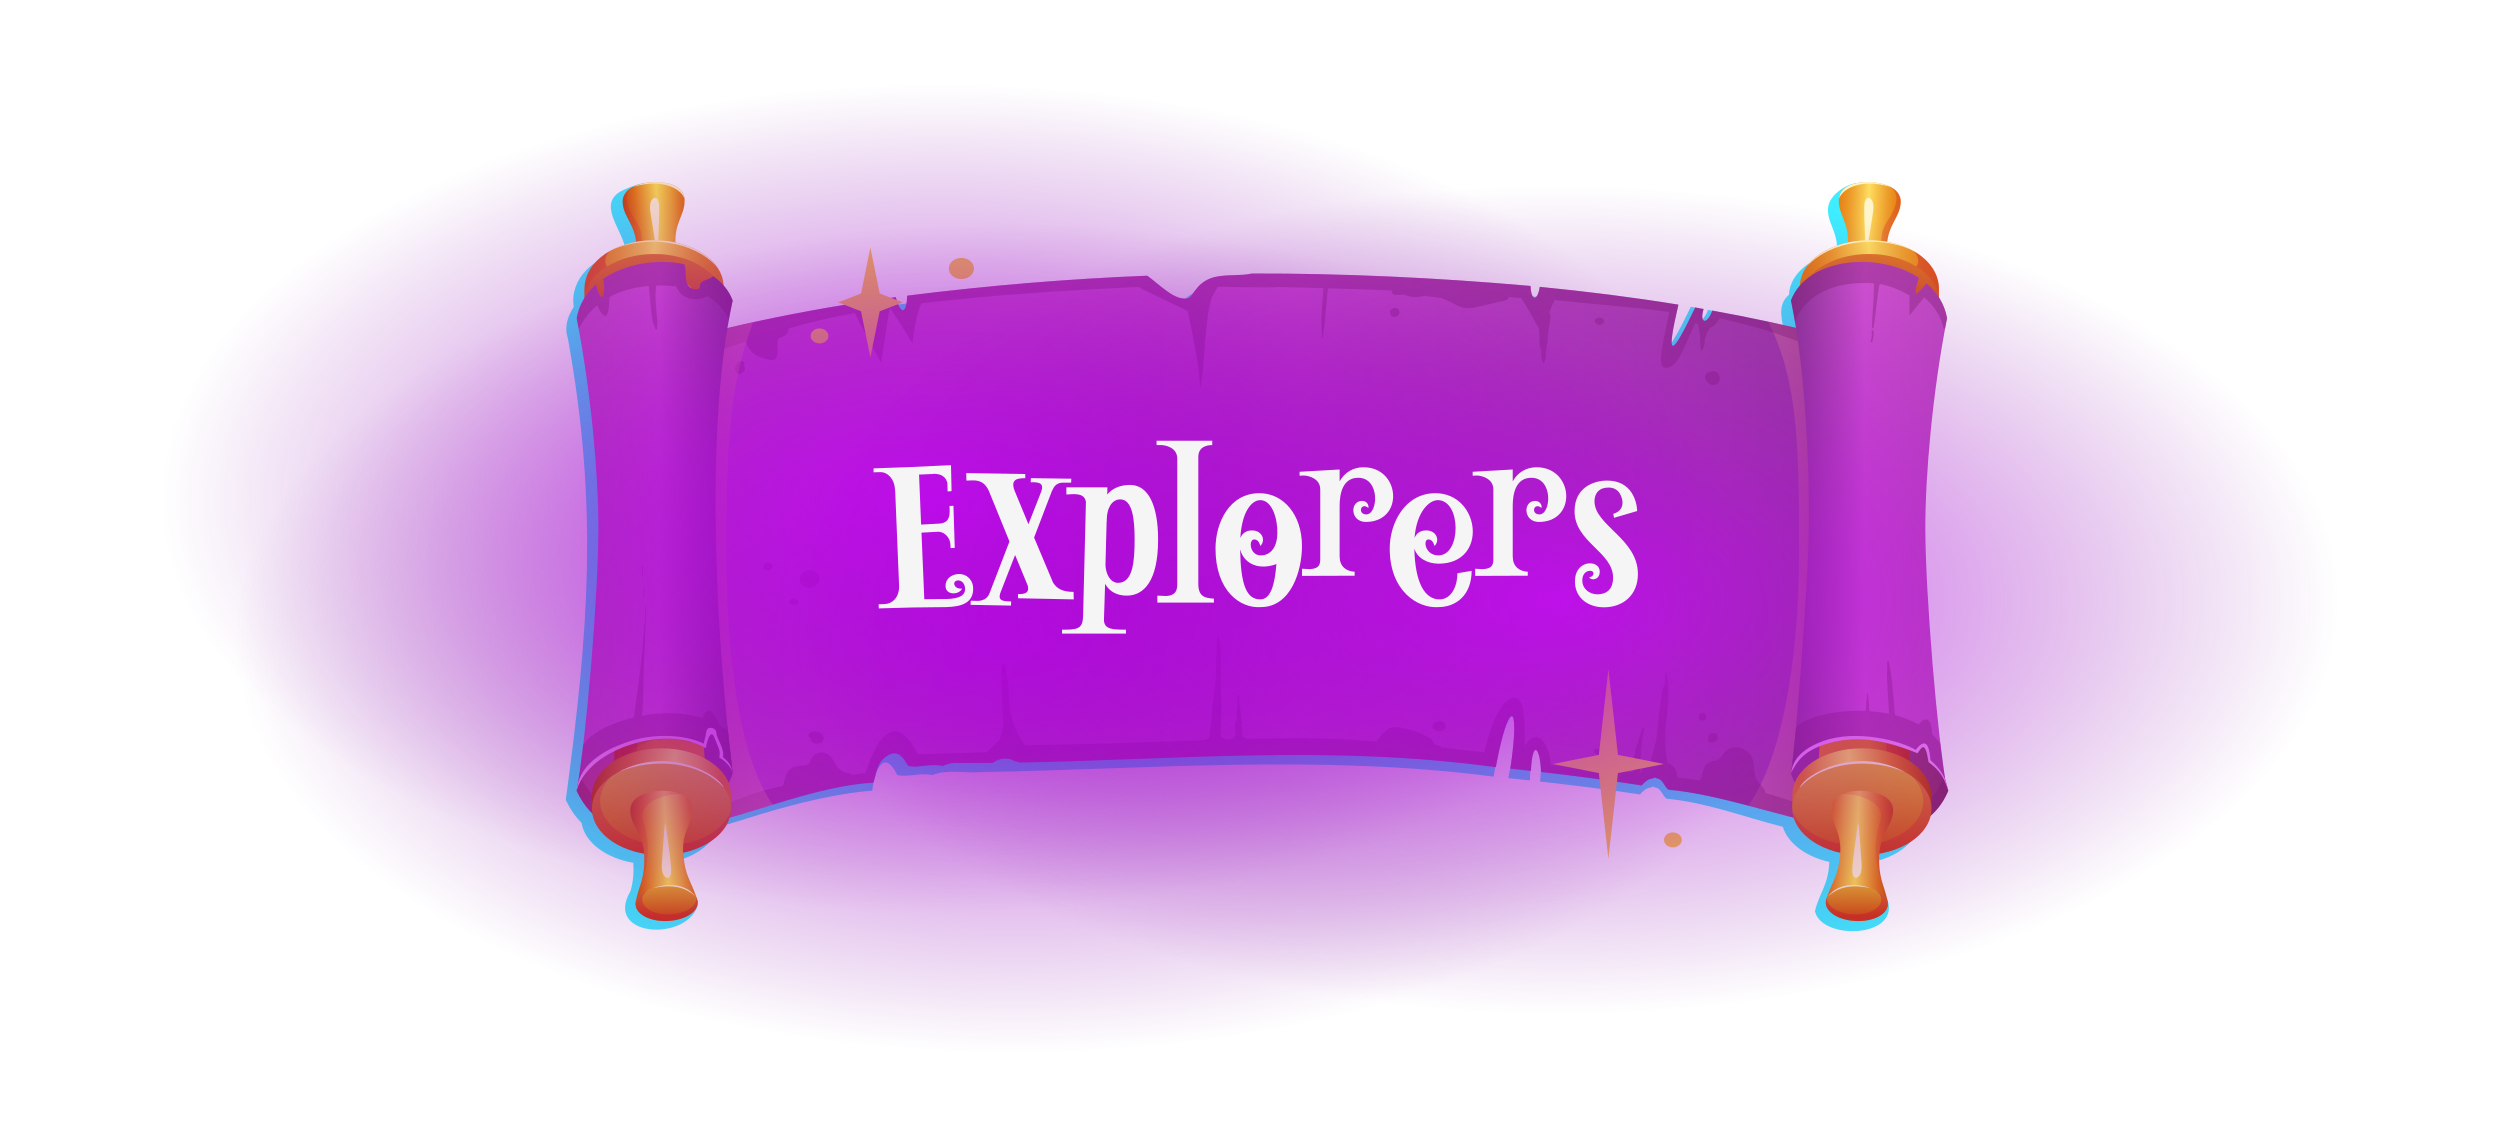 <svg width="532" height="242" viewBox="0 0 532 242" fill="none" xmlns="http://www.w3.org/2000/svg">
<path d="M409.539 174.579C414.188 170.517 410.6 165.212 410.612 160.275C407.047 127.042 405.49 105.323 411.627 71.711C412.4 69.476 411.511 67.095 410.277 65.219C410.762 61.235 408.777 57.348 404.682 55.249C403.125 54.394 401.187 53.753 399.284 53.413C399.388 49.419 405.501 44.308 399.595 41.519C398.419 41.013 397.381 39.041 396.054 38.914C393.228 38.769 389.248 41.402 389.018 44.201C388.741 47.475 391.105 49.069 390.932 53.549C385.834 54.579 380.828 58.106 380.701 62.703C377.852 65.113 379.455 68.747 379.87 71.721C373.976 70.341 369.488 67.037 363.456 65.939C362.36 68.961 360.641 68.844 361.587 65.599C360.999 65.492 360.41 65.385 359.81 65.278C354.77 75.85 352.036 78.746 354.85 66.774C345.172 65.2 335.275 63.956 325.343 62.984C324.789 66.308 323.497 65.89 323.371 62.79C309.482 62.751 256.086 54.87 251.183 64.879C247.838 67.066 244.377 62.081 241.828 60.614C225.044 61.284 208.134 62.674 190.75 64.86C190.588 68.698 189.446 69.194 188.304 65.181C186.724 65.394 185.144 65.618 183.563 65.851C183.944 72.197 182.791 73.518 181.118 66.22C171.301 67.736 161.693 69.573 152.453 71.769C152.88 68.64 154.622 65.229 151.645 62.674C151.519 58.087 146.512 54.559 141.425 53.539C141.252 49.059 143.617 47.466 143.34 44.191C143.109 41.412 140.179 38.788 137.353 38.934L136.603 39.089C135.277 39.206 132.497 40.508 132.497 40.508C126.579 43.404 132.947 49.264 133.085 53.423C126.245 54.482 121.192 59.418 122.092 65.307C120.823 67.221 120.039 69.641 120.823 71.905C127.398 107.976 125.218 134.544 120.396 170.226C121.227 171.985 122.3 173.656 123.753 175.085C124.399 179.234 128.886 182.596 134.769 183.607C134.908 185.657 134.746 187.698 134.146 189.68C128.506 199.262 145.647 200.467 148.404 192.926C149.015 188.942 143.317 188.495 143.086 183.422C147.504 182.46 151.772 179.827 152.972 175.969C156.04 175.075 159.051 174.123 162.119 173.19C169.41 170.964 178.869 168.671 185.628 168.273C185.928 164.716 187.912 158.74 190.946 164.93C193.368 165.464 195.998 164.327 198.398 164.949C201.57 163.608 205.515 164.609 208.941 164.298C244.043 163.696 280.782 160.441 317.845 165.27C320.233 149.061 325.251 146.885 320.937 165.581C322.402 165.736 324.109 165.902 325.562 166.067C325.931 154.571 328.596 159.313 327.719 166.31C335.113 167.155 342.173 168.01 348.99 169.06C349.544 168.38 350.282 167.68 351.309 167.593C351.551 167.369 351.978 167.359 352.174 167.573C353.466 167.68 353.72 169.264 354.643 169.964C363.086 170.741 370.827 173.763 379.386 175.949C380.574 179.807 384.853 182.45 389.283 183.422C389.052 188.495 387.184 189.855 386.215 193.917C387.806 200.612 406.551 199.446 400.91 189.904C400.91 189.904 397.461 185.657 397.6 183.607C403.264 182.645 407.601 179.496 408.512 175.561C408.87 175.26 409.216 174.939 409.55 174.589L409.539 174.579Z" fill="#3EEDFF"/>
<path d="M138.865 38.74C144.356 38.623 145.614 40.877 145.683 42.491C145.821 45.736 143.41 47.34 143.768 52.111C144.137 56.882 145.406 57.902 146.629 61.527C147.309 63.548 145.752 66.016 140.411 66.463C135.347 66.483 133.236 64.267 133.686 62.188C134.494 58.456 135.647 57.319 135.474 52.538C135.301 47.758 132.729 46.407 132.509 43.161C132.394 41.538 133.398 39.177 138.865 38.74Z" fill="url(#paint0_linear_531_26482)"/>
<path d="M139.869 53.772C139.984 53.5 140.284 46.961 140.296 44.657C140.296 43.375 140.18 41.966 139.223 42.111C138.335 42.49 138.219 43.851 138.404 45.085C138.75 47.301 139.719 53.568 139.857 53.782L139.869 53.772Z" fill="#FFF5CC"/>
<g style="mix-blend-mode:multiply" opacity="0.15">
<path d="M135.474 52.538C135.301 47.757 132.728 46.416 132.509 43.161C132.429 42.024 132.913 40.528 135.082 39.575C132.371 41.023 133.351 44.016 135.37 47.077C136.985 49.526 137.123 51.984 135.197 56.756C135.428 55.648 135.555 54.355 135.485 52.529L135.474 52.538Z" fill="#CC0631"/>
</g>
<path d="M134.897 39.692C134.897 39.692 134.921 39.663 134.932 39.653C135.878 39.216 137.147 38.885 138.877 38.749C144.114 38.633 145.498 40.683 145.671 42.277C144.702 39.828 140.596 38.079 134.909 39.702L134.897 39.692Z" fill="#FFF5CC"/>
<path d="M124.388 61.119C124.342 62.013 124.411 64.024 124.411 64.024L154.01 63.879C154.01 63.879 154.01 62.197 153.987 60.973C153.953 55.502 147.297 51.1 139.118 51.139C130.94 51.178 124.676 55.473 124.388 61.119Z" fill="url(#paint1_linear_531_26482)"/>
<path d="M124.411 64.024C124.446 69.495 131.102 73.897 139.28 73.858C147.459 73.819 154.045 69.349 154.011 63.879C153.976 58.408 147.32 54.006 139.142 54.044C130.963 54.083 124.377 58.553 124.411 64.024Z" fill="url(#paint2_linear_531_26482)"/>
<path d="M130.386 53.112C132.808 51.887 135.807 51.158 139.129 51.139C145.012 51.11 150.088 53.393 152.499 56.707C147.446 51.168 137.561 50.012 130.386 53.112Z" fill="#FFF5CC"/>
<g style="mix-blend-mode:multiply" opacity="0.35">
<path d="M124.388 61.118C124.549 57.892 126.672 55.113 129.983 53.315C128.644 54.171 128.494 56.143 129.221 56.668C129.221 56.668 129.221 56.687 129.21 56.687C131.828 55.074 135.3 54.073 139.142 54.054C147.308 54.015 153.964 58.417 154.01 63.888C154.045 69.359 147.447 73.829 139.28 73.868C131.101 73.907 124.446 69.505 124.411 64.034C124.411 64.034 124.342 62.013 124.388 61.128V61.118Z" fill="#CC0631"/>
</g>
<path d="M139.337 58.281C144.286 58.262 148.346 60.973 148.715 64.442H148.738L149.638 78.046L129.659 78.396L130.017 65.112C130.017 65.112 130.017 65.044 130.017 65.015C129.994 61.313 134.169 58.301 139.349 58.272L139.337 58.281Z" fill="url(#paint3_linear_531_26482)"/>
<path d="M398.119 38.74C392.64 38.623 391.371 40.877 391.302 42.491C391.164 45.736 393.575 47.34 393.217 52.111C392.848 56.882 391.579 57.902 390.356 61.527C389.676 63.548 391.233 66.016 396.574 66.463C401.638 66.483 403.749 64.267 403.299 62.188C402.491 58.456 401.338 57.319 401.511 52.538C401.684 47.758 404.256 46.407 404.475 43.161C404.591 41.538 403.587 39.177 398.119 38.74Z" fill="url(#paint4_linear_531_26482)"/>
<path d="M397.128 53.772C397.013 53.5 396.713 46.961 396.701 44.657C396.701 43.375 396.817 41.966 397.774 42.111C398.662 42.49 398.778 43.851 398.593 45.085C398.247 47.301 397.278 53.568 397.14 53.782L397.128 53.772Z" fill="#FFF5CC"/>
<g style="mix-blend-mode:multiply" opacity="0.25">
<path d="M401.511 52.538C401.684 47.757 404.256 46.416 404.475 43.161C404.556 42.024 404.072 40.528 401.903 39.575C404.614 41.023 403.633 44.016 401.615 47.077C400 49.526 399.861 51.984 401.788 56.756C401.557 55.648 401.43 54.355 401.499 52.529L401.511 52.538Z" fill="#CC0631"/>
</g>
<path d="M402.099 39.692C402.099 39.692 402.076 39.663 402.065 39.653C401.119 39.216 399.85 38.885 398.119 38.749C392.882 38.633 391.498 40.683 391.325 42.277C392.294 39.828 396.401 38.079 402.088 39.702L402.099 39.692Z" fill="#FFF5CC"/>
<path d="M412.596 61.119C412.642 62.013 412.573 64.024 412.573 64.024L382.974 63.879C382.974 63.879 382.974 62.197 382.997 60.973C383.031 55.502 389.687 51.1 397.866 51.139C406.044 51.178 412.308 55.473 412.596 61.119Z" fill="url(#paint5_linear_531_26482)"/>
<path d="M412.573 64.024C412.539 69.495 405.883 73.897 397.704 73.858C389.526 73.819 382.939 69.349 382.974 63.879C383.008 58.408 389.664 54.006 397.843 54.044C406.021 54.083 412.608 58.553 412.573 64.024Z" fill="url(#paint6_linear_531_26482)"/>
<path d="M406.609 53.112C404.187 51.887 401.188 51.158 397.865 51.139C391.982 51.11 386.907 53.393 384.496 56.707C389.549 51.168 399.434 50.012 406.609 53.112Z" fill="#FFF5CC"/>
<g style="mix-blend-mode:multiply" opacity="0.35">
<path d="M412.596 61.118C412.435 57.892 410.312 55.113 407.002 53.315C408.34 54.171 408.49 56.143 407.763 56.668C407.763 56.668 407.763 56.687 407.775 56.687C405.156 55.074 401.684 54.073 397.843 54.054C389.676 54.015 383.02 58.417 382.974 63.888C382.939 69.359 389.537 73.829 397.704 73.868C405.883 73.907 412.539 69.505 412.573 64.034C412.573 64.034 412.642 62.013 412.596 61.128V61.118Z" fill="#CC0631"/>
</g>
<path d="M397.648 58.281C392.699 58.262 388.639 60.973 388.27 64.442H388.246L387.347 78.046L407.326 78.396L406.968 65.112C406.968 65.112 406.968 65.044 406.968 65.015C406.991 61.313 402.815 58.301 397.636 58.272L397.648 58.281Z" fill="url(#paint7_linear_531_26482)"/>
<path d="M408.686 77.454C395.155 72.663 380.124 68.941 364.39 66.094C363.294 69.116 361.576 69 362.522 65.754C361.933 65.647 361.345 65.54 360.745 65.433C355.704 76.006 354.355 76.812 357.169 64.831C347.491 63.257 337.594 62.013 327.662 61.041C327.108 64.364 325.816 63.947 325.69 60.847C305.48 59.068 285.916 58.165 266.41 58.204C263.895 58.767 261.115 58.349 258.566 58.932C257.17 59.253 255.798 60.05 254.932 61.06C254.413 61.663 253.952 62.295 253.49 62.936C253.167 63.393 252.764 63.548 252.106 63.538C250.261 63.519 248.588 62.159 247.308 61.187C246.246 60.38 245.243 59.457 244.135 58.67C227.34 59.34 210.441 60.73 193.057 62.916C192.896 66.755 191.754 67.251 190.612 63.237C189.032 63.451 187.451 63.675 185.871 63.908C186.252 70.253 185.098 71.575 183.425 64.277C163.908 67.289 145.175 71.575 128.61 77.434C136.777 111.64 126.511 153.609 123.454 164.94C122.946 166.815 122.692 168.244 122.692 168.244C132.37 188.874 162.697 167.884 185.848 166.524C186.586 164.347 186.563 161.956 189.17 160.615C191.154 159.547 192.273 161.267 193.23 162.957C194.476 163.307 196.045 162.996 197.279 162.88C198.433 162.773 199.609 162.744 200.682 162.977C201.628 162.462 202.839 162.248 203.981 162.335C206.415 162.345 208.826 162.335 211.225 162.326C211.398 162.199 211.571 162.083 211.756 161.976C212.552 161.509 213.555 161.305 214.513 161.432C214.997 161.5 215.424 161.675 215.816 161.888C216.22 161.976 216.612 162.102 216.993 162.248C251.206 161.636 282.94 158.448 318.307 163.239C320.995 148.663 323.613 148.692 321.398 163.55C322.863 163.706 324.328 163.861 325.782 164.026C326.036 157.593 327.697 158.585 327.939 164.269C335.333 165.115 342.542 166.077 349.371 167.126C349.925 166.446 350.663 165.746 351.69 165.659C351.932 165.435 352.359 165.426 352.555 165.639C353.847 165.746 354.112 167.33 355.024 168.03C376.906 170.022 406.748 186.989 414.58 168.253C414.58 168.253 399.146 117.305 408.651 77.434L408.686 77.454Z" fill="url(#paint8_linear_531_26482)"/>
<path style="mix-blend-mode:multiply" opacity="0.35" d="M408.686 77.454C398.661 73.907 387.807 70.943 376.468 68.494C376.422 68.533 376.375 68.562 376.341 68.601C382.847 81.331 382.835 96.626 382.835 117.995C382.835 139.364 379.409 161.024 372.165 171.246L372.442 171.548C390.448 176.28 408.732 182.334 414.615 168.273C414.615 168.273 399.181 117.324 408.686 77.454Z" fill="url(#paint9_linear_531_26482)"/>
<g style="mix-blend-mode:multiply" opacity="0.35">
<path d="M408.686 77.454C395.155 72.663 380.125 68.941 364.39 66.094C363.295 69.116 361.576 69 362.522 65.754C361.933 65.647 361.345 65.54 360.745 65.433C355.704 76.006 354.355 76.812 357.169 64.831C347.491 63.257 337.594 62.013 327.662 61.041C327.109 64.364 325.817 63.947 325.69 60.847C305.48 59.068 285.916 58.165 266.41 58.204C263.895 58.767 261.115 58.349 258.566 58.932C257.17 59.253 255.798 60.05 254.933 61.06C254.413 61.663 253.952 62.295 253.491 62.936C253.168 63.393 252.764 63.548 252.106 63.538C250.261 63.519 248.588 62.159 247.308 61.187C246.247 60.38 245.243 59.457 244.136 58.67C227.34 59.34 210.441 60.73 193.058 62.916C192.896 66.755 191.754 67.251 190.612 63.237C189.032 63.451 187.451 63.675 185.871 63.908C186.252 70.253 185.098 71.575 183.426 64.277C163.908 67.289 145.175 71.575 128.61 77.434C138.138 117.315 122.704 168.273 122.704 168.273C132.382 188.903 162.708 167.913 185.86 166.553C186.598 164.376 186.575 161.986 189.182 160.645C191.166 159.576 192.285 161.296 193.242 162.987C194.488 163.336 196.057 163.025 197.291 162.909C198.444 162.802 199.621 162.773 200.694 163.006C201.64 162.491 202.851 162.277 203.993 162.365C206.427 162.374 208.838 162.365 211.237 162.355C211.41 162.229 211.583 162.112 211.768 162.005C212.564 161.539 213.567 161.335 214.525 161.461C215.009 161.529 215.436 161.704 215.828 161.918C216.232 162.005 216.624 162.131 217.005 162.277C251.218 161.665 282.952 158.478 318.319 163.268C321.006 148.692 323.625 148.721 321.41 163.579C322.875 163.735 324.34 163.89 325.794 164.055C326.047 157.623 327.708 158.614 327.951 164.298C335.345 165.144 342.554 166.106 349.383 167.155C349.937 166.475 350.675 165.775 351.702 165.688C351.944 165.464 352.371 165.455 352.567 165.669C353.859 165.775 354.124 167.359 355.035 168.059C376.918 170.051 406.759 187.018 414.592 168.283C414.592 168.283 399.158 117.334 408.663 77.463L408.686 77.454ZM378.648 169.643C377.725 169.342 376.733 169.05 375.707 168.778C375.649 168.419 375.51 168.069 375.303 167.777C374.807 167.058 374.08 166.514 373.722 165.727C372.973 164.046 373.63 162.083 372.419 160.518C371.323 159.109 369.097 158.39 367.47 159.653C366.836 160.149 366.478 160.839 365.936 161.393C365.279 162.054 364.091 161.859 363.329 162.481C362.66 163.025 362.453 163.803 362.314 164.551C362.222 165.047 362.06 165.669 361.68 166.086C359.972 165.834 358.346 165.601 356.869 165.406C356.95 163.929 356.247 162.773 354.805 162.326C354.759 162.054 354.712 161.782 354.678 161.509C354.505 160.275 354.389 159.032 354.343 157.788C354.343 157.593 354.343 157.389 354.343 157.195C354.355 156.884 354.366 156.573 354.389 156.272C354.436 155.63 354.447 154.999 354.47 154.367C354.47 154.289 354.493 154.202 354.505 154.124C354.747 152.326 354.932 150.529 355.012 148.721C355.058 147.75 355.07 146.778 355.024 145.806C354.978 144.941 354.735 144.135 354.597 143.28C354.574 143.163 354.343 143.192 354.355 143.309C354.366 144.076 354.355 144.844 354.32 145.621C354.309 145.631 354.297 145.631 354.286 145.651C353.593 146.962 353.57 148.41 353.317 149.8C353.063 151.199 352.971 152.618 352.844 154.027C352.705 155.524 352.544 157.01 352.209 158.478C352.048 159.158 351.886 159.838 351.702 160.509C351.598 160.897 351.425 161.267 351.321 161.646C351.24 161.947 351.206 162.229 351.125 162.51C350.26 162.88 349.556 163.521 349.014 164.493H349.002V164.473C349.002 164.065 349.002 163.657 349.014 163.249C349.037 162.326 349.129 161.412 349.199 160.489C349.348 158.653 349.429 156.787 349.925 154.989C349.983 154.775 349.591 154.678 349.533 154.902C348.979 156.719 348.264 158.487 347.907 160.343C347.734 161.237 347.63 162.141 347.549 163.045C347.514 163.463 347.48 163.881 347.457 164.298C342.52 163.725 334.249 163.249 329.958 162.724C330.062 159.673 327.466 153.862 324.467 158.74C324.421 155.329 324.686 148.896 322.575 148.566C319.876 148.148 317.465 153.172 315.885 160.091C312.989 159.76 309.921 159.411 306.749 159.07C306.61 158.895 306.414 158.75 306.149 158.672C305.884 158.594 305.607 158.517 305.342 158.439C305.249 158.351 305.169 158.244 305.134 158.128C304.995 157.749 304.776 157.38 304.396 157.146C304.107 156.971 303.807 156.797 303.507 156.631C302.192 155.922 300.716 155.446 299.216 155.096C297.913 154.795 296.517 154.416 295.352 155.164C294.775 155.533 294.348 156.068 293.899 156.534C293.518 156.933 293.195 157.35 292.872 157.768C287.473 157.36 281.937 157.088 276.446 157.088C272.801 157.088 269.225 157.146 265.672 157.234C265.141 157.244 264.668 157.01 264.403 156.66C264.391 156.534 264.38 156.408 264.368 156.281C264.299 155.349 264.253 154.425 264.195 153.493C264.149 152.628 264.08 151.792 263.907 150.937C263.711 149.975 263.699 148.984 263.63 148.012C263.63 147.847 263.319 147.837 263.319 148.012C263.319 148.906 263.376 149.81 263.284 150.694C263.192 151.607 263.134 152.492 263.146 153.405C263.076 153.425 263.019 153.454 262.996 153.502C262.869 153.716 262.926 153.94 262.88 154.173C262.834 154.416 262.823 154.668 262.834 154.921C262.846 155.31 262.88 155.689 262.903 156.068V156.087C262.938 156.748 262.315 157.302 261.531 157.321C261.519 157.321 261.508 157.321 261.496 157.321C260.804 157.341 260.193 157.078 259.789 156.66C259.823 155.786 259.8 154.911 259.823 154.085C259.87 152.006 259.997 149.917 259.858 147.847C259.604 143.804 260.216 139.626 259.397 135.622C259.362 135.447 259.051 135.506 259.039 135.661C258.67 139.81 258.993 143.94 258.324 148.08C258.024 149.936 257.897 151.802 257.713 153.668C257.609 154.688 257.413 155.834 257.366 156.962C256.963 157.273 256.432 157.477 255.844 157.496C251.564 157.642 247.285 157.807 242.971 157.972C235.253 158.254 226.198 158.429 218.204 158.585C218.204 158.585 218.181 158.575 218.17 158.575C216.566 156.563 215.574 154.124 214.998 151.666C214.986 151.501 214.963 151.335 214.951 151.17C214.663 147.915 214.628 144.621 213.856 141.414C213.786 141.113 213.302 141.219 213.267 141.482C213.048 143.367 213.083 145.223 213.175 147.108C213.267 148.974 213.267 150.849 213.452 152.715C213.475 152.958 213.521 153.211 213.556 153.454C213.521 153.862 213.486 154.27 213.417 154.678C213.256 155.63 213.013 156.544 212.725 157.457C211.871 158.225 210.776 159.245 209.957 160.091C209.092 160.091 195.284 160.518 195.284 160.518C194.2 158.361 192.181 154.882 189.585 155.805C186.471 156.913 184.902 162.617 184.198 164.493C183.31 164.619 182.387 164.736 181.43 164.862C181.28 164.716 181.095 164.609 180.807 164.561C179.838 164.415 178.996 164.055 178.35 163.414C177.612 162.695 177.473 161.704 176.747 160.965C176.043 160.256 174.924 159.906 173.886 160.295C172.998 160.625 172.721 161.344 172.421 162.063C172.086 162.87 171.371 162.88 170.472 162.967C169.595 163.055 168.718 163.2 168.072 163.754C167.519 164.23 167.253 164.872 167.08 165.513C167.011 165.669 166.965 165.834 166.953 166.009C166.873 166.388 166.78 166.835 166.584 167.223C164.058 167.777 161.555 168.448 159.179 169.293C151.196 172.111 147.09 174.9 137.342 174.9C130.283 174.9 125.726 169.167 123.535 165.552C126.107 156.408 142.568 116.596 135.543 80.612C142.21 78.425 150.146 75.452 158.509 72.721C158.613 72.819 158.717 72.916 158.821 73.013C158.867 73.12 158.902 73.217 158.948 73.324C159.167 73.858 159.513 74.354 159.917 74.811C160.69 75.685 161.809 76.123 163.031 76.404C163.562 76.521 164.242 76.754 164.762 76.511C165.396 76.21 165.384 75.53 165.442 74.995C165.511 74.257 165.511 73.508 165.442 72.77C165.419 72.498 165.511 72.216 165.754 72.041C166.088 71.798 166.526 71.691 166.896 71.478C167.449 71.147 167.784 70.71 167.807 70.127C167.807 70.049 167.784 69.971 167.749 69.894C172.479 68.562 177.243 67.406 181.891 66.619C182.976 68.941 187.521 77.221 187.521 77.221C187.521 77.221 189.066 66.288 189.389 65.667C189.701 65.705 194.176 73.071 194.176 73.071C194.176 73.071 194.707 67.503 196.045 64.549C210.81 62.8 227.698 61.721 242.244 61.07C242.567 61.333 248.957 64.364 252.741 66.152C255.302 78.241 255.163 79.601 255.405 82.546C256.248 79.776 256.328 67.425 257.932 63.14C258.578 62.003 259.108 61.08 259.143 61.07C259.731 60.934 270.217 61.342 271.786 61.07C271.786 61.07 275.731 61.148 281.614 61.313C281.614 61.77 281.556 62.227 281.521 62.683C281.441 63.675 281.36 64.666 281.302 65.657C281.244 66.648 281.187 67.639 281.175 68.63C281.175 69.67 281.337 70.691 281.314 71.73C281.314 71.847 281.533 71.847 281.533 71.73C281.567 70.729 281.81 69.748 281.902 68.757C281.994 67.766 282.063 66.774 282.156 65.783C282.236 64.831 282.329 63.879 282.421 62.936C282.479 62.421 282.49 61.886 282.606 61.381C282.606 61.371 282.606 61.362 282.606 61.352C286.551 61.469 291.245 61.614 296.171 61.809C296.079 62.285 296.402 62.839 297.094 62.79C297.659 62.751 298.224 62.742 298.79 62.732C298.813 62.732 298.824 62.751 298.847 62.751C299.643 63.033 300.485 63.247 301.362 63.247C301.95 63.247 302.492 63.092 303.035 62.965C304.246 63.082 305.445 63.237 306.657 63.383C307.36 63.665 308.052 63.986 308.71 64.287C309.748 64.773 310.694 65.463 311.917 65.569C313.266 65.686 314.639 65.229 315.919 64.938C317.373 64.607 318.815 64.287 320.268 63.956C320.73 63.849 320.995 63.538 321.076 63.189C321.998 63.266 322.887 63.344 323.717 63.432C324.905 65.278 326.601 68.3 327.489 69.933C327.535 70.584 327.57 71.235 327.605 71.886C327.639 72.663 327.489 73.557 327.847 74.296C327.881 74.354 327.939 74.412 327.997 74.451C327.997 74.451 327.997 74.471 327.997 74.48C327.997 74.947 327.962 75.433 327.997 75.899C328.031 76.346 328.251 76.715 328.343 77.143C328.366 77.25 328.574 77.25 328.597 77.143C328.689 76.715 328.908 76.336 328.954 75.899C329 75.491 329 75.083 329.023 74.684C329.035 74.49 329.058 74.296 329.081 74.101C329.173 73.441 329.312 72.789 329.358 72.129C329.381 71.779 329.393 71.429 329.404 71.079C329.485 70.506 329.554 69.942 329.646 69.379C329.773 68.523 330.015 67.659 329.889 66.813C329.865 66.687 329.773 66.58 329.658 66.502C330.05 65.501 330.465 64.539 330.857 63.859C337.271 64.549 349.21 65.501 355.22 66.386C354.401 70.788 352.394 77.949 354.216 78.241C357.308 78.746 358.854 72.206 360.907 68.572C361.034 68.796 361.218 69.009 361.414 69.204C361.437 69.35 361.46 69.505 361.484 69.651C361.564 70.175 361.645 70.7 361.726 71.225C361.795 71.75 361.818 72.274 361.818 72.799C361.818 73.071 361.795 73.343 361.83 73.615C361.864 73.897 361.956 74.14 361.933 74.432C361.922 74.607 362.268 74.655 362.303 74.471C362.36 74.189 362.51 73.965 362.602 73.703C362.695 73.45 362.718 73.178 362.741 72.916C362.775 72.615 362.787 72.323 362.81 72.022C362.868 71.866 362.937 71.701 362.995 71.546C363.133 71.167 363.248 70.71 363.502 70.37C363.641 70.185 363.791 70.02 363.917 69.835C363.929 69.806 363.952 69.787 363.964 69.767C364.621 69.486 365.313 68.873 365.971 67.736C385.039 71.944 391.544 77.26 401.845 80.631C394.786 116.751 411.074 156.69 413.6 165.63C411.962 168.525 408.905 179.691 378.648 169.653V169.643Z" fill="#771D62"/>
</g>
<g style="mix-blend-mode:multiply" opacity="0.35">
<path d="M307.475 153.988C307.406 153.92 307.348 153.843 307.279 153.775C307.164 153.668 307.025 153.6 306.875 153.551C306.772 153.502 306.668 153.483 306.552 153.483C306.379 153.454 306.218 153.454 306.045 153.502C305.941 153.541 305.837 153.57 305.745 153.609C305.699 153.629 305.653 153.658 305.606 153.697C305.549 153.707 305.491 153.697 305.433 153.726C305.353 153.745 305.272 153.784 305.214 153.833C305.099 153.891 305.018 153.969 304.949 154.076C304.914 154.144 304.88 154.212 304.845 154.28C304.799 154.426 304.799 154.581 304.845 154.737C304.845 154.746 304.845 154.766 304.857 154.775C304.868 154.805 304.926 154.95 304.984 155.018C305.03 155.067 305.099 155.145 305.145 155.193C305.145 155.193 305.145 155.203 305.157 155.213C305.157 155.213 305.168 155.213 305.18 155.222C305.214 155.252 305.272 155.281 305.295 155.3C305.318 155.32 305.376 155.349 305.41 155.378C305.422 155.378 305.433 155.397 305.457 155.397C305.526 155.427 305.595 155.446 305.664 155.465C305.722 155.495 305.768 155.533 305.826 155.553C305.918 155.601 306.022 155.621 306.137 155.621C306.299 155.65 306.472 155.65 306.633 155.601C306.633 155.601 306.645 155.601 306.656 155.601C306.76 155.563 306.852 155.533 306.956 155.495C306.968 155.495 306.979 155.495 306.991 155.475C306.991 155.475 306.991 155.475 307.002 155.475C307.268 155.31 307.221 155.358 307.371 155.193C307.487 155.086 307.556 154.97 307.602 154.824C307.66 154.63 307.66 154.445 307.602 154.251C307.567 154.163 307.51 154.076 307.475 153.988Z" fill="#771D62"/>
</g>
<g style="mix-blend-mode:multiply" opacity="0.35">
<path d="M341.077 67.814C341.019 67.775 340.95 67.737 340.892 67.688C340.789 67.63 340.673 67.6 340.546 67.591C340.419 67.571 340.293 67.571 340.177 67.6C340.143 67.6 340.108 67.63 340.073 67.639C340.039 67.639 340.004 67.639 339.97 67.649C339.958 67.649 339.935 67.649 339.923 67.659C339.854 67.678 339.785 67.707 339.716 67.737C339.67 67.766 339.624 67.795 339.577 67.824C339.508 67.873 339.462 67.941 339.439 68.008C339.416 68.047 339.404 68.096 339.393 68.145C339.393 68.145 339.393 68.164 339.381 68.164C339.358 68.222 339.347 68.29 339.347 68.349C339.347 68.417 339.358 68.485 339.404 68.543C339.427 68.611 339.474 68.66 339.531 68.708C339.577 68.737 339.612 68.757 339.658 68.786C339.658 68.786 339.681 68.786 339.693 68.786C339.716 68.825 339.739 68.864 339.773 68.893C339.854 68.971 339.958 69.029 340.073 69.058C340.189 69.107 340.304 69.126 340.431 69.126C340.558 69.126 340.685 69.107 340.789 69.058C340.904 69.029 341.008 68.971 341.089 68.893C341.135 68.835 341.181 68.786 341.238 68.737C341.319 68.611 341.365 68.485 341.365 68.339C341.365 68.271 341.342 68.203 341.331 68.125C341.285 67.989 341.204 67.873 341.089 67.775L341.077 67.814Z" fill="#771D62"/>
</g>
<g style="mix-blend-mode:multiply" opacity="0.35">
<path d="M365.347 79.242C365.22 79.145 365.081 79.086 364.908 79.047C364.735 78.999 364.562 78.999 364.401 79.028C364.228 79.028 364.066 79.076 363.928 79.154C363.905 79.164 363.882 79.183 363.87 79.193C363.87 79.193 363.87 79.193 363.847 79.193C363.674 79.193 363.513 79.232 363.363 79.3C363.247 79.349 363.155 79.417 363.097 79.514C363.017 79.592 362.959 79.689 362.924 79.786C362.867 79.922 362.855 80.068 362.832 80.213C362.832 80.252 362.832 80.281 362.832 80.32C362.832 80.398 362.855 80.505 362.878 80.573C362.878 80.573 362.878 80.593 362.878 80.602C362.878 80.622 362.89 80.641 362.901 80.66C362.947 80.767 362.994 80.874 363.051 80.971C363.074 81.001 363.086 81.04 363.12 81.069C363.167 81.137 363.224 81.195 363.282 81.253C363.328 81.331 363.386 81.409 363.49 81.496C363.57 81.555 363.674 81.613 363.755 81.671C363.766 81.681 363.789 81.691 363.801 81.7C363.939 81.778 364.112 81.836 364.274 81.885C364.378 81.895 364.493 81.914 364.597 81.924C364.77 81.924 364.92 81.904 365.07 81.836C365.174 81.807 365.266 81.768 365.335 81.7C365.474 81.632 365.577 81.535 365.647 81.409C365.75 81.282 365.82 81.127 365.877 80.971C365.947 80.816 365.958 80.651 365.958 80.486C365.958 80.145 365.854 79.835 365.67 79.543C365.589 79.417 365.474 79.32 365.335 79.242H365.347Z" fill="#771D62"/>
</g>
<g style="mix-blend-mode:multiply" opacity="0.35">
<path d="M365.082 156.097C365.082 156.097 364.874 156.019 364.828 156.009C364.805 156.009 364.574 155.98 364.551 155.98C364.493 155.98 364.436 155.99 364.389 156C364.343 156 364.274 156 364.228 156.019C364.182 156.029 364.136 156.048 364.101 156.058C364.067 156.068 364.02 156.087 363.974 156.107C363.917 156.145 363.859 156.184 363.801 156.223C363.72 156.291 363.651 156.369 363.617 156.456C363.582 156.515 363.559 156.573 363.559 156.641C363.559 156.641 363.559 156.66 363.559 156.67C363.559 156.728 363.536 156.796 363.524 156.865C363.524 156.894 363.547 156.923 363.547 156.952C363.547 156.952 363.547 156.952 363.536 156.962C363.49 157.02 363.467 157.078 363.455 157.137L363.421 157.205C363.421 157.205 363.409 157.292 363.397 157.331C363.397 157.36 363.409 157.428 363.421 157.467C363.421 157.467 363.421 157.467 363.421 157.477C363.421 157.477 363.421 157.486 363.421 157.496C363.432 157.545 363.467 157.593 363.49 157.632C363.49 157.632 363.49 157.642 363.49 157.652C363.524 157.69 363.559 157.729 363.594 157.768C363.605 157.778 363.617 157.788 363.628 157.807C363.674 157.846 363.732 157.875 363.79 157.904C363.824 157.924 363.859 157.933 363.905 157.943C363.94 157.963 363.974 157.992 364.02 158.001C364.078 158.031 364.147 158.05 364.216 158.05C364.32 158.069 364.424 158.069 364.539 158.04C364.62 158.021 364.701 157.992 364.782 157.953C364.805 157.953 364.816 157.933 364.839 157.924C364.874 157.904 364.897 157.875 364.932 157.856C364.978 157.836 365.035 157.817 365.07 157.788C365.105 157.768 365.139 157.749 365.162 157.729C365.22 157.671 365.289 157.603 365.335 157.535C365.405 157.448 365.439 157.35 365.485 157.253C365.451 157.321 365.416 157.38 365.393 157.448C365.439 157.37 365.474 157.292 365.508 157.214C365.508 157.195 365.52 157.185 365.52 157.166C365.52 157.166 365.52 157.156 365.52 157.146C365.531 157.069 365.555 156.981 365.555 156.903C365.555 156.884 365.555 156.874 365.555 156.855C365.555 156.699 365.508 156.554 365.416 156.408C365.324 156.272 365.197 156.175 365.047 156.097H365.082Z" fill="#771D62"/>
</g>
<g style="mix-blend-mode:multiply" opacity="0.35">
<path d="M362.66 151.812C362.533 151.763 362.418 151.714 362.268 151.724L362.06 151.744C361.991 151.763 361.933 151.782 361.876 151.812C361.76 151.87 361.668 151.948 361.599 152.045C361.53 152.152 361.495 152.259 361.495 152.375C361.495 152.482 361.507 152.599 361.518 152.706C361.518 152.793 361.541 152.871 361.587 152.949C361.622 153.026 361.668 153.094 361.749 153.153C361.818 153.211 361.899 153.26 361.991 153.289C362.083 153.328 362.176 153.347 362.28 153.347C362.349 153.347 362.418 153.328 362.476 153.328C362.603 153.298 362.718 153.24 362.81 153.162C362.845 153.123 362.891 153.075 362.925 153.036C362.995 152.939 363.029 152.832 363.029 152.715C363.029 152.608 363.041 152.492 363.052 152.385C363.052 152.268 363.018 152.152 362.949 152.055C362.879 151.957 362.787 151.88 362.672 151.821L362.66 151.812Z" fill="#771D62"/>
</g>
<g style="mix-blend-mode:multiply" opacity="0.35">
<path d="M340.674 159.76C340.674 159.76 340.662 159.741 340.651 159.731C340.651 159.731 340.651 159.721 340.651 159.712C340.628 159.692 340.616 159.673 340.593 159.653C340.582 159.634 340.559 159.615 340.536 159.595C340.489 159.556 340.455 159.527 340.409 159.488C340.339 159.43 340.27 159.391 340.178 159.362C340.097 159.323 340.005 159.304 339.913 159.313C339.82 159.313 339.728 159.323 339.647 159.362C339.555 159.381 339.486 159.43 339.417 159.488C339.382 159.527 339.347 159.566 339.301 159.605C339.232 159.692 339.209 159.799 339.209 159.906C339.209 159.955 339.221 160.013 339.232 160.062C339.267 160.159 339.324 160.246 339.417 160.324L339.555 160.44C339.555 160.44 339.647 160.499 339.693 160.538C339.693 160.538 339.705 160.538 339.717 160.538C339.728 160.538 339.74 160.547 339.751 160.557C339.774 160.567 339.809 160.577 339.832 160.586L339.982 160.645C340.063 160.664 340.155 160.674 340.236 160.654C340.293 160.654 340.351 160.645 340.397 160.615C340.478 160.596 340.547 160.557 340.605 160.499C340.639 160.46 340.674 160.421 340.709 160.392C340.732 160.353 340.755 160.304 340.778 160.266C340.801 160.198 340.812 160.12 340.778 160.052C340.778 159.984 340.743 159.916 340.697 159.848C340.685 159.828 340.674 159.799 340.662 159.78L340.674 159.76Z" fill="#771D62"/>
</g>
<g style="mix-blend-mode:multiply" opacity="0.35">
<path d="M172.41 125.06C172.536 125.05 172.64 125.04 172.756 125.001C173.021 124.914 173.125 124.875 173.332 124.739C173.517 124.622 173.632 124.525 173.759 124.35C173.759 124.35 173.759 124.34 173.759 124.331C173.817 124.292 173.863 124.253 173.909 124.224C174.001 124.146 174.094 124.049 174.163 123.952C174.324 123.748 174.382 123.495 174.394 123.242C174.394 123.194 174.394 123.155 174.394 123.106C174.382 122.98 174.359 122.844 174.324 122.718C174.29 122.601 174.221 122.484 174.163 122.368C174.14 122.319 174.117 122.271 174.082 122.232C173.978 122.076 173.84 121.93 173.69 121.814C173.448 121.62 173.194 121.503 172.883 121.406C172.686 121.347 172.456 121.318 172.237 121.328C171.706 121.357 171.221 121.513 170.841 121.833C170.702 121.95 170.575 122.086 170.472 122.232C170.402 122.348 170.345 122.465 170.287 122.591C170.264 122.63 170.252 122.669 170.241 122.708C170.137 123.048 170.137 123.417 170.241 123.757C170.287 123.884 170.356 124 170.414 124.117C170.437 124.156 170.46 124.195 170.483 124.234C170.564 124.34 170.656 124.438 170.76 124.535C170.795 124.564 170.829 124.593 170.875 124.622C170.979 124.7 171.129 124.797 171.268 124.855C171.383 124.904 171.51 124.953 171.637 124.991C171.671 124.991 171.694 125.001 171.729 125.011C172.017 125.06 172.133 125.06 172.41 125.03V125.06Z" fill="#771D62"/>
</g>
<g style="mix-blend-mode:multiply" opacity="0.35">
<path d="M169.571 127.547C169.571 127.547 169.548 127.547 169.537 127.537C169.433 127.44 169.295 127.372 169.145 127.333C168.995 127.294 168.833 127.294 168.683 127.333C168.533 127.372 168.406 127.431 168.302 127.518C168.268 127.547 168.233 127.576 168.187 127.605C168.118 127.664 168.06 127.732 168.037 127.8C167.991 127.878 167.968 127.955 167.98 128.043C167.98 128.101 167.991 128.15 168.003 128.208C168.037 128.315 168.095 128.402 168.187 128.48C168.222 128.509 168.256 128.538 168.302 128.567C168.406 128.655 168.545 128.723 168.683 128.752C168.833 128.791 168.995 128.791 169.145 128.752C169.295 128.713 169.433 128.645 169.537 128.548C169.548 128.548 169.56 128.548 169.571 128.538C169.675 128.49 169.756 128.422 169.814 128.334C169.871 128.247 169.906 128.15 169.906 128.043C169.906 127.936 169.871 127.839 169.814 127.751C169.756 127.664 169.675 127.596 169.571 127.547Z" fill="#771D62"/>
</g>
<g style="mix-blend-mode:multiply" opacity="0.35">
<path d="M164.172 119.958L163.976 119.831C163.896 119.802 163.826 119.773 163.746 119.754C163.619 119.724 163.492 119.715 163.365 119.744C163.238 119.744 163.123 119.783 163.007 119.841C162.996 119.841 162.984 119.851 162.961 119.861C162.961 119.861 162.95 119.861 162.938 119.861C162.892 119.88 162.904 119.88 162.834 119.929C162.719 120.006 162.661 120.035 162.581 120.162C162.546 120.23 162.511 120.288 162.477 120.356C162.477 120.356 162.477 120.366 162.477 120.376C162.477 120.385 162.477 120.395 162.465 120.414C162.419 120.55 162.419 120.696 162.465 120.832C162.511 120.968 162.592 121.085 162.708 121.182C162.823 121.279 162.961 121.347 163.123 121.386C163.284 121.425 163.457 121.425 163.619 121.386C163.723 121.357 163.849 121.328 163.93 121.279C163.999 121.24 164.057 121.192 164.126 121.153C164.172 121.095 164.23 121.046 164.276 120.988C164.276 120.988 164.276 120.978 164.276 120.968C164.276 120.959 164.288 120.939 164.299 120.929C164.334 120.861 164.369 120.803 164.392 120.735C164.426 120.628 164.438 120.521 164.403 120.414C164.403 120.346 164.38 120.278 164.334 120.21C164.299 120.113 164.23 120.026 164.138 119.958H164.172Z" fill="#771D62"/>
</g>
<g style="mix-blend-mode:multiply" opacity="0.35">
<path d="M158.243 77.755C158.462 77.561 158.497 77.269 158.289 77.046C158.105 76.841 157.736 76.754 157.47 76.909C157.366 76.968 157.274 77.036 157.182 77.094C157.228 77.065 157.274 77.036 157.32 77.007C157.113 77.123 156.94 77.24 156.813 77.424C156.732 77.541 156.663 77.677 156.605 77.813C156.444 77.969 156.351 78.163 156.34 78.377C156.34 78.542 156.409 78.698 156.524 78.824C156.524 78.901 156.536 78.979 156.559 79.047C156.617 79.281 156.87 79.475 157.136 79.533C157.286 79.562 157.436 79.562 157.574 79.533C157.713 79.504 157.839 79.436 157.943 79.349C158.036 79.29 158.116 79.222 158.197 79.154C158.347 79.008 158.405 78.921 158.485 78.736C158.52 78.639 158.543 78.532 158.543 78.425C158.543 78.319 158.52 78.212 158.485 78.105C158.428 77.969 158.359 77.852 158.243 77.745V77.755Z" fill="#771D62"/>
</g>
<g style="mix-blend-mode:multiply" opacity="0.35">
<path d="M175.2 156.699C175.096 156.466 174.992 156.301 174.785 156.116C174.658 156 174.496 155.893 174.323 155.834C174.185 155.786 174.035 155.728 173.885 155.698C173.735 155.669 173.574 155.65 173.412 155.64C173.251 155.63 173.101 155.64 172.928 155.669C172.893 155.669 172.858 155.679 172.824 155.689C172.766 155.698 172.731 155.718 172.674 155.737C172.535 155.786 172.42 155.834 172.328 155.932C172.235 156.009 172.166 156.097 172.12 156.204C172.062 156.301 172.028 156.408 172.039 156.524C172.051 156.748 172.143 156.962 172.328 157.117C172.385 157.166 172.455 157.205 172.524 157.243C172.547 157.428 172.57 157.535 172.674 157.7C172.731 157.788 172.801 157.865 172.881 157.933C173.043 158.069 173.274 158.186 173.493 158.225C173.758 158.274 173.966 158.274 174.231 158.225C174.473 158.176 174.669 158.069 174.854 157.933C175.027 157.797 175.177 157.574 175.223 157.38C175.246 157.282 175.281 157.156 175.269 157.049C175.269 156.962 175.246 156.865 175.223 156.767C175.223 156.748 175.212 156.719 175.2 156.699Z" fill="#771D62"/>
</g>
<g style="mix-blend-mode:multiply" opacity="0.35">
<path d="M297.774 66.201C297.728 66.036 297.624 65.88 297.486 65.764C297.428 65.715 297.336 65.657 297.29 65.637C297.163 65.56 297.013 65.54 296.863 65.531C296.701 65.531 296.551 65.56 296.401 65.628C296.321 65.667 296.251 65.715 296.194 65.783C296.182 65.793 296.182 65.812 296.171 65.822C296.148 65.822 296.113 65.822 296.09 65.841C296.044 65.851 296.009 65.871 295.975 65.9C295.917 65.929 295.871 65.968 295.848 66.016C295.836 66.055 295.813 66.084 295.801 66.123C295.778 66.201 295.778 66.279 295.801 66.356C295.825 66.444 295.836 66.541 295.848 66.629C295.859 66.716 295.894 66.803 295.917 66.901C295.917 66.871 295.917 66.833 295.905 66.803C295.905 66.881 295.917 66.959 295.963 67.027C295.998 67.105 296.044 67.183 296.124 67.241C296.182 67.28 296.228 67.309 296.286 67.348C296.413 67.406 296.54 67.435 296.678 67.435C296.863 67.435 297.093 67.386 297.243 67.299C297.313 67.26 297.382 67.212 297.439 67.173C297.451 67.173 297.463 67.153 297.474 67.144C297.543 67.076 297.613 67.008 297.659 66.93C297.705 66.852 297.751 66.765 297.774 66.687C297.774 66.677 297.774 66.658 297.774 66.648C297.809 66.444 297.82 66.463 297.774 66.259V66.24V66.201Z" fill="#771D62"/>
</g>
<path style="mix-blend-mode:multiply" opacity="0.35" d="M154.587 117.762C154.587 96.403 154.99 82.449 160.251 68.611C149.142 71.05 138.495 73.965 128.632 77.454C136.557 110.668 126.821 151.773 123.476 164.493C122.807 167.039 122.715 168.263 122.715 168.263C129.567 182.868 146.766 176.62 164.438 171.237C157.194 161.004 154.598 139.121 154.598 117.752L154.587 117.762Z" fill="url(#paint10_linear_531_26482)"/>
<path d="M381.128 164.483C382.454 169.818 390.125 173.52 396.458 173.52C402.687 172.578 403.702 170.119 404.937 167.408C404.937 167.408 404.833 157.681 404.937 154.843C405.04 152.006 382.662 150.004 382.201 154.843L381.128 164.483Z" fill="#A145A6"/>
<g style="mix-blend-mode:multiply" opacity="0.35">
<path d="M404.935 154.843C405.039 152.006 383.03 149.839 382.569 154.678L381.115 164.483C381.761 167.078 383.907 169.283 386.675 170.867C386.675 170.867 387.61 171.373 388.682 171.859C391.162 172.918 393.908 173.52 396.446 173.52C402.675 172.578 403.69 170.119 404.924 167.408C404.924 167.408 404.82 157.681 404.924 154.843H404.935Z" fill="#771D62"/>
</g>
<path d="M390.01 165.426C389.803 163.531 391.545 161.296 396.862 161.296C402.076 161.986 403.83 164.308 404.937 167.408V155.524C404.937 152.249 390.022 151.481 390.022 155.524V165.426H390.01Z" fill="url(#paint11_linear_531_26482)"/>
<path d="M406.126 156.135L387.404 155.688L386.516 169.303L406.483 169.652L406.126 156.135Z" fill="url(#paint12_linear_531_26482)"/>
<g style="mix-blend-mode:multiply" opacity="0.25">
<path d="M406.138 156.612L403.335 156.067L401.547 156.029L401.374 157.544L401.466 160.936L406.3 162.53L406.138 156.612Z" fill="#CC0631"/>
</g>
<path d="M414.337 67.707C413.806 64.656 412.191 62.168 409.93 60.273C409.515 61.07 407.646 62.868 407.646 62.431C407.646 61.313 407.923 60.186 408.361 59.127C399.698 53.471 384.587 54.783 381.115 63.927C384.322 79.232 385.153 101.572 384.899 113.778C384.622 126.76 381.853 161.5 381.115 164.483C383.365 158.332 389.351 156.554 396.699 156.903C400.564 157.088 404.474 157.924 407.646 159.576C407.992 159.041 408.546 158.623 409.25 158.371C409.619 158.244 409.907 158.555 409.953 158.818C410.092 159.809 410.542 160.761 410.795 161.733C412.641 163.404 413.933 165.552 414.337 168.263C412.237 156.719 409.757 126.585 409.711 112.65C409.676 101.368 411.211 83.605 414.337 67.707Z" fill="url(#paint13_linear_531_26482)"/>
<path d="M155.915 164.483C154.588 169.818 146.917 173.52 140.584 173.52C134.355 172.578 133.34 170.119 132.106 167.408C132.106 167.408 132.21 157.681 132.106 154.843C132.002 152.006 154.38 150.004 154.842 154.843L155.915 164.483Z" fill="#A145A6"/>
<g style="mix-blend-mode:multiply" opacity="0.35">
<path d="M155.915 164.483C154.588 169.818 146.917 173.52 140.584 173.52C134.355 172.578 133.34 170.119 132.106 167.408C132.106 167.408 132.21 157.681 132.106 154.843C132.002 152.006 154.38 150.004 154.842 154.843L155.915 164.483Z" fill="#771D62"/>
</g>
<path d="M132.105 155.533V167.418C132.89 165.212 134.009 163.404 136.454 162.297L137.562 160.178C137.562 160.178 137.665 161.266 137.781 161.811C138.484 161.597 139.28 161.432 140.18 161.305C145.013 161.305 146.882 163.152 147.032 164.911V155.533C147.032 151.491 132.117 152.258 132.117 155.533H132.105Z" fill="url(#paint14_linear_531_26482)"/>
<path d="M130.859 156.136L149.58 155.689L150.48 169.303L130.501 169.653L130.859 156.136Z" fill="url(#paint15_linear_531_26482)"/>
<g style="mix-blend-mode:multiply" opacity="0.25">
<path d="M130.848 156.612L133.651 156.068L135.451 156.029L135.624 157.545L135.52 160.936L130.687 162.53L130.848 156.612Z" fill="#CC0631"/>
</g>
<g style="mix-blend-mode:multiply" opacity="0.15">
<path d="M132.775 154.406C132.59 154.591 132.405 154.814 132.221 155.057C132.152 155.213 132.105 155.368 132.105 155.533V167.418C132.717 165.708 133.547 164.23 135.024 163.142C134.736 162.617 134.586 161.471 134.505 160.101C134.47 158.886 140.33 155.767 146.951 158.108C146.974 158.108 146.997 158.108 147.021 158.108V155.533C147.021 155.417 147.009 155.31 146.986 155.203L133.986 153.745C133.501 153.94 133.086 154.153 132.775 154.396V154.406Z" fill="#8E1613"/>
</g>
<path d="M155.913 63.927C155.094 61.77 153.618 60.06 151.749 58.767C150.953 59.719 148.727 59.506 148.946 61.09C148.704 62.003 146.973 61.508 146.547 60.925C145.474 59.554 146.235 57.708 145.612 56.231C139.845 55.016 133.016 56.114 128.298 59.389C129.094 62.401 128.021 65.647 126.844 60.526C124.734 62.392 123.222 64.802 122.715 67.727C125.829 83.624 127.375 101.398 127.34 112.67C127.306 126.605 124.814 156.738 122.715 168.283C123.949 158.332 140.71 153.949 150.169 158.468C150.388 157.545 150.515 156.612 150.665 155.689C150.699 155.494 150.976 155.349 151.195 155.349H151.599C151.899 155.349 152.153 155.562 152.153 155.815C152.164 156.699 152.626 157.477 153.064 158.264C153.525 159.09 153.941 159.935 153.952 160.868C153.952 160.975 153.918 161.062 153.848 161.13C154.748 162.093 155.463 163.21 155.925 164.502C152.995 141.356 149.419 93.342 155.925 63.947L155.913 63.927Z" fill="url(#paint16_linear_531_26482)"/>
<g style="mix-blend-mode:multiply" opacity="0.35">
<path d="M151.749 58.757C150.953 59.71 148.727 59.496 148.946 61.08C148.704 61.993 146.973 61.498 146.547 60.915C145.474 59.545 146.235 57.698 145.612 56.221C139.845 55.007 133.016 56.105 128.298 59.379C129.094 62.392 128.021 65.637 126.844 60.516C124.734 62.382 123.222 64.792 122.715 67.717C122.865 68.455 123.003 69.204 123.142 69.952C124.134 68.038 125.437 66.366 127.075 64.986C128.563 68.076 129.578 68.436 129.694 63.198C132.001 61.935 134.781 61.129 138.091 60.866C138.091 60.983 138.114 61.099 138.114 61.206C138.172 62.217 138.31 63.227 138.391 64.238C138.46 65.21 138.564 66.182 138.691 67.153C138.749 67.6 138.83 68.047 138.922 68.494C139.037 69.019 139.36 69.476 139.464 69.991C139.499 70.166 139.856 70.127 139.833 69.952C139.764 69.437 139.925 68.912 139.891 68.387C139.856 67.94 139.822 67.493 139.764 67.046C139.66 66.075 139.579 65.103 139.522 64.131C139.464 63.15 139.522 62.188 139.568 61.206C139.568 61.07 139.591 60.924 139.602 60.779C141.102 60.73 142.532 60.779 143.894 60.934C144.989 63.723 148.219 64.335 150.526 63.014C152.476 64.16 154.045 65.783 155.117 67.94C155.371 66.57 155.625 65.229 155.913 63.927C155.094 61.77 153.618 60.06 151.749 58.767V58.757Z" fill="#771D62"/>
</g>
<g style="mix-blend-mode:multiply" opacity="0.35">
<path d="M155.913 164.483C155.579 161.811 155.233 158.789 154.887 155.514C154.287 155.067 153.675 154.678 153.029 154.319C151.726 150.461 150.353 150.568 149.488 152.803C145.347 151.501 140.767 151.53 136.626 152.288C136.949 148.974 136.857 145.583 136.995 142.288C137.18 137.838 137.353 133.397 137.526 128.946C137.526 128.869 137.388 128.869 137.388 128.946C137.145 133.339 136.776 137.702 136.292 142.075C136.05 144.232 135.738 146.38 135.45 148.527C135.265 149.888 135.034 151.277 134.885 152.657C129.624 153.92 125.356 156.32 124.099 158.546C123.638 162.423 123.165 165.785 122.715 168.273C123.949 158.322 140.71 153.94 150.169 158.458C150.388 157.535 150.515 156.602 150.665 155.679C150.699 155.485 150.976 155.339 151.195 155.339H151.599C151.899 155.339 152.153 155.553 152.153 155.805C152.164 156.69 152.626 157.467 153.064 158.254C153.525 159.08 153.941 159.926 153.952 160.858C153.952 160.965 153.918 161.053 153.848 161.121C154.748 162.083 155.463 163.2 155.925 164.493L155.913 164.483Z" fill="#771D62"/>
</g>
<g style="mix-blend-mode:multiply" opacity="0.35">
<path d="M136.789 122.883C136.823 122.057 136.823 121.24 136.823 120.414C136.823 120.317 136.65 120.317 136.65 120.414C136.65 121.24 136.65 122.057 136.685 122.883C136.685 122.931 136.777 122.931 136.777 122.883H136.789Z" fill="#771D62"/>
</g>
<g style="mix-blend-mode:multiply" opacity="0.35">
<path d="M137.054 127.363C137.1 126.546 137.077 125.72 137.089 124.894C137.089 124.807 136.927 124.807 136.927 124.894C136.927 125.72 136.916 126.537 136.962 127.363C136.962 127.411 137.054 127.411 137.054 127.363Z" fill="#771D62"/>
</g>
<g style="mix-blend-mode:multiply" opacity="0.35">
<path d="M409.93 60.273C409.515 61.07 407.646 62.868 407.646 62.431C407.646 61.313 407.923 60.186 408.361 59.127C399.698 53.471 384.587 54.783 381.115 63.927C381.277 64.724 381.819 67.668 381.969 68.494C381.969 68.494 384.507 59.36 398.753 60.293C398.753 60.584 398.764 60.866 398.764 61.148C398.764 62.1 398.706 63.053 398.66 64.005C398.568 65.909 398.36 67.814 398.36 69.728C398.36 69.884 398.672 69.933 398.706 69.767C399.029 67.931 399.156 66.075 399.399 64.228C399.525 63.237 399.652 62.256 399.825 61.265C399.872 60.992 399.929 60.72 399.998 60.439C402.167 60.798 404.393 61.741 406.331 62.839V67.144L409.48 63.247C411.58 65.113 413.114 67.416 413.598 69.942C413.714 69.894 413.829 69.835 413.945 69.777C414.071 69.087 414.198 68.397 414.337 67.717C413.806 64.666 412.191 62.178 409.93 60.283V60.273Z" fill="#771D62"/>
</g>
<g style="mix-blend-mode:multiply" opacity="0.35">
<path d="M398.58 70.292C398.511 70.234 398.373 70.243 398.315 70.321C398.257 70.418 398.28 70.496 398.292 70.593C398.304 70.691 398.315 70.788 398.315 70.885C398.315 71.079 398.315 71.274 398.315 71.468C398.28 71.857 398.188 72.236 398.038 72.595C397.957 72.809 398.35 72.896 398.43 72.683C398.58 72.294 398.673 71.886 398.707 71.478C398.719 71.274 398.73 71.079 398.707 70.875C398.707 70.778 398.696 70.681 398.684 70.584C398.673 70.467 398.673 70.36 398.569 70.282L398.58 70.292Z" fill="#771D62"/>
</g>
<g style="mix-blend-mode:multiply" opacity="0.35">
<path d="M412.919 158.303C412.411 157.564 411.823 156.894 411.177 156.282C411.004 152.579 409.701 152.472 408.27 154.163C406.736 153.298 405.029 152.657 403.241 152.19C403.149 151.083 403.056 149.965 402.964 148.857C402.849 147.546 402.733 146.224 402.607 144.912C402.48 143.542 402.145 142.182 401.972 140.821C401.949 140.627 401.591 140.607 401.591 140.821C401.615 142.24 401.499 143.659 401.58 145.068C401.649 146.379 401.73 147.701 401.822 149.013C401.891 149.975 401.949 150.937 402.018 151.899C400.634 151.607 399.215 151.433 397.808 151.335C397.808 151.19 397.796 151.044 397.785 150.898C397.762 149.771 397.658 148.653 397.496 147.536C397.496 147.458 397.37 147.458 397.358 147.536C397.197 148.653 397.093 149.771 397.07 150.898C397.07 151.024 397.058 151.16 397.047 151.287C390.483 151.005 384.185 152.628 382.201 154.824C381.739 159.896 381.347 163.579 381.128 164.464C383.377 158.312 389.364 156.534 396.712 156.884C400.576 157.069 404.487 157.904 407.659 159.556C408.005 159.022 408.559 158.604 409.262 158.351C409.632 158.225 409.92 158.536 409.966 158.798C410.104 159.79 410.554 160.742 410.808 161.714C412.654 163.385 413.946 165.532 414.349 168.244C413.888 165.698 413.404 162.258 412.942 158.283L412.919 158.303Z" fill="#771D62"/>
</g>
<path d="M411.028 169.225C411.074 170.119 411.005 172.131 411.005 172.131L381.405 171.985C381.405 171.985 381.405 170.304 381.428 169.079C381.463 163.608 388.119 159.207 396.297 159.245C404.476 159.284 410.739 163.579 411.028 169.225Z" fill="url(#paint17_linear_531_26482)"/>
<path d="M411.005 172.131C410.97 177.602 404.314 182.004 396.136 181.965C387.957 181.926 381.371 177.456 381.405 171.985C381.44 166.514 388.096 162.112 396.274 162.151C404.453 162.19 411.039 166.66 411.005 172.131Z" fill="url(#paint18_linear_531_26482)"/>
<g style="mix-blend-mode:multiply" opacity="0.25">
<path d="M406.99 165.309C408.444 166.806 409.286 168.584 409.274 170.498C409.24 175.707 402.895 179.905 395.12 179.866C388.43 179.837 382.858 176.678 381.451 172.49C381.809 177.728 388.222 181.936 396.147 181.974C404.326 182.013 410.981 177.611 411.016 172.14C411.039 169.497 409.493 167.097 407.002 165.309H406.99Z" fill="#CC0631"/>
</g>
<path d="M382.975 167.602C384.082 164.813 394.902 158.555 405.457 164.337C398.236 161.16 388.039 161.976 382.975 167.602Z" fill="#FFF5CC"/>
<path d="M396.493 168.273C391.003 168.156 389.745 170.411 389.676 172.024C389.538 175.269 391.949 176.873 391.591 181.644C391.222 186.415 389.953 187.436 388.73 191.06C388.05 193.081 389.607 195.55 394.948 195.997C400.012 196.016 402.123 193.801 401.673 191.721C400.865 187.99 399.712 186.853 399.885 182.072C400.058 177.291 402.63 175.95 402.849 172.694C402.965 171.072 401.961 168.71 396.493 168.273Z" fill="url(#paint19_linear_531_26482)"/>
<path d="M395.443 175.133C395.305 175.396 394.44 181.897 394.221 184.2C394.094 185.483 394.105 186.892 395.074 186.804C395.997 186.483 396.228 185.133 396.147 183.889C395.997 181.664 395.582 175.347 395.455 175.124L395.443 175.133Z" fill="#FFF5CC"/>
<path d="M401.707 192.557C401.581 194.617 398.512 196.152 394.879 195.987C391.233 195.822 388.396 194.014 388.523 191.954C388.65 189.894 391.718 188.359 395.352 188.524C398.997 188.689 401.834 190.497 401.707 192.557Z" fill="url(#paint20_linear_531_26482)"/>
<path d="M388.983 190.74C391.267 188.689 394.059 188.174 398.015 188.971C395.524 188.077 391.36 187.708 388.983 190.74Z" fill="#FFF5CC"/>
<g style="mix-blend-mode:multiply" opacity="0.15">
<path d="M400.532 187.727C400.093 186.25 399.782 184.715 399.874 182.072C400.047 177.291 402.619 175.95 402.839 172.694C402.954 171.072 401.95 168.71 396.483 168.273C394.395 168.224 392.93 168.526 391.892 169.002C395.756 168.817 401.189 170.867 400.151 174.463C399.124 178.068 398.294 181.77 400.52 187.727H400.532Z" fill="#CC0631"/>
</g>
<g style="mix-blend-mode:multiply" opacity="0.35">
<path d="M399.089 189.379C399.908 189.991 400.381 190.749 400.323 191.556C400.208 193.363 397.531 194.714 394.336 194.568C391.176 194.422 388.707 192.877 388.765 191.089C388.626 191.371 388.534 191.663 388.511 191.964C388.384 194.024 391.222 195.832 394.867 195.997C398.512 196.162 401.569 194.627 401.696 192.566C401.776 191.303 400.738 190.137 399.077 189.379H399.089Z" fill="#CC0631"/>
</g>
<path d="M125.957 169.225C125.911 170.119 125.98 172.131 125.98 172.131L155.58 171.985C155.58 171.985 155.58 170.304 155.557 169.079C155.522 163.608 148.866 159.207 140.688 159.245C132.509 159.284 126.246 163.579 125.957 169.225Z" fill="url(#paint21_linear_531_26482)"/>
<path d="M125.98 172.131C126.014 177.602 132.67 182.004 140.849 181.965C149.027 181.926 155.614 177.456 155.579 171.985C155.544 166.514 148.889 162.112 140.71 162.151C132.532 162.19 125.945 166.66 125.98 172.131Z" fill="url(#paint22_linear_531_26482)"/>
<g style="mix-blend-mode:multiply" opacity="0.25">
<path d="M129.994 165.309C128.54 166.806 127.698 168.584 127.71 170.498C127.744 175.707 134.089 179.905 141.864 179.866C148.554 179.837 154.126 176.678 155.533 172.49C155.175 177.728 148.762 181.936 140.837 181.974C132.658 182.013 126.003 177.611 125.968 172.14C125.945 169.497 127.491 167.097 129.982 165.309H129.994Z" fill="#CC0631"/>
</g>
<path d="M154.011 167.602C152.904 164.814 142.084 158.556 131.529 164.337C138.75 161.16 148.948 161.976 154.011 167.602Z" fill="#FFF5CC"/>
<path d="M140.49 168.273C145.981 168.156 147.239 170.41 147.308 172.024C147.446 175.269 145.035 176.873 145.393 181.644C145.762 186.415 147.031 187.435 148.254 191.06C148.934 193.081 147.377 195.549 142.036 195.996C136.972 196.016 134.861 193.8 135.311 191.721C136.119 187.989 137.272 186.852 137.099 182.071C136.926 177.29 134.354 175.949 134.134 172.694C134.019 171.071 135.023 168.71 140.49 168.273Z" fill="url(#paint23_linear_531_26482)"/>
<path d="M141.551 175.133C141.689 175.396 142.554 181.897 142.773 184.2C142.9 185.482 142.889 186.891 141.92 186.804C140.997 186.483 140.766 185.132 140.847 183.889C140.997 181.663 141.412 175.347 141.539 175.124L141.551 175.133Z" fill="#FFF5CC"/>
<path d="M135.277 192.557C135.403 194.617 138.472 196.152 142.105 195.987C145.751 195.822 148.588 194.014 148.461 191.954C148.334 189.894 145.266 188.359 141.632 188.524C137.987 188.689 135.15 190.497 135.277 192.557Z" fill="url(#paint24_linear_531_26482)"/>
<path d="M148.012 190.739C145.728 188.689 142.936 188.174 138.979 188.971C141.471 188.077 145.635 187.708 148.012 190.739Z" fill="#FFF5CC"/>
<g style="mix-blend-mode:multiply" opacity="0.15">
<path d="M136.453 187.727C136.892 186.25 137.203 184.715 137.111 182.072C136.938 177.291 134.365 175.95 134.146 172.694C134.031 171.072 135.034 168.71 140.502 168.273C142.59 168.224 144.055 168.526 145.093 169.002C141.229 168.817 135.796 170.867 136.834 174.463C137.861 178.068 138.691 181.77 136.465 187.727H136.453Z" fill="#CC0631"/>
</g>
<g style="mix-blend-mode:multiply" opacity="0.35">
<path d="M137.895 189.379C137.076 189.991 136.603 190.749 136.66 191.556C136.776 193.363 139.452 194.714 142.647 194.568C145.808 194.422 148.276 192.877 148.219 191.089C148.357 191.371 148.449 191.663 148.472 191.964C148.599 194.024 145.762 195.832 142.116 195.997C138.471 196.162 135.414 194.627 135.288 192.566C135.207 191.303 136.245 190.137 137.906 189.379H137.895Z" fill="#CC0631"/>
</g>
<g style="mix-blend-mode:screen">
<path d="M185.214 52.655L187.198 62.45L192.066 64.345L187.198 66.25L185.214 76.045L183.23 66.25L178.351 64.345L183.23 62.45L185.214 52.655Z" fill="#FCCD47"/>
</g>
<g style="mix-blend-mode:screen">
<path d="M207.258 57.135C207.258 58.379 206.058 59.389 204.581 59.389C203.105 59.389 201.905 58.379 201.905 57.135C201.905 55.891 203.105 54.88 204.581 54.88C206.058 54.88 207.258 55.891 207.258 57.135Z" fill="#FCCD47"/>
</g>
<g style="mix-blend-mode:screen">
<path d="M176.285 71.487C176.285 72.371 175.442 73.081 174.393 73.081C173.343 73.081 172.501 72.371 172.501 71.487C172.501 70.603 173.343 69.894 174.393 69.894C175.442 69.894 176.285 70.603 176.285 71.487Z" fill="#FCCD47"/>
</g>
<g style="mix-blend-mode:screen">
<path d="M342.266 142.415L344.296 160.635L354.089 162.578L344.296 164.512L342.266 182.742L340.236 164.512L330.431 162.578L340.236 160.635L342.266 142.415Z" fill="#FCCD47"/>
</g>
<g style="mix-blend-mode:screen">
<path d="M355.991 180.322C357.036 180.322 357.883 179.609 357.883 178.729C357.883 177.849 357.036 177.135 355.991 177.135C354.947 177.135 354.1 177.849 354.1 178.729C354.1 179.609 354.947 180.322 355.991 180.322Z" fill="#FCCD47"/>
</g>
<path d="M414.614 168.273C414.141 165.678 413.149 163.822 410.795 161.743C410.645 160.169 410.369 156.087 407.646 159.576C404.797 157.807 395.211 155.038 387.852 157.739C381.461 160.081 381.346 163.628 381.115 164.483C382.499 161.908 383.78 159.955 388.175 158.449C393.02 156.933 398.51 156.389 408.05 160.295C408.8 159.323 409.642 157.185 410.392 162.19C411.637 163.113 413.587 164.561 414.602 168.273H414.614Z" fill="#F294F7"/>
<path d="M155.914 164.483C155.58 162.578 154.818 161.986 153.838 161.111C154.253 159.275 152.453 157.146 152.453 155.971C152.453 154.795 150.527 154.396 150.319 155.63C150.123 156.865 149.743 158.274 149.743 158.274C146.917 156.758 140.549 155.689 134.124 157.71C127.687 159.731 123.096 163.2 122.704 168.273C123.961 163.706 128.691 160.169 134.412 158.381C141.057 156.301 146.859 157.146 150.193 159.226C150.389 157.934 151.254 154.795 152.061 157.04C152.869 159.284 153.388 159.566 153.065 161.189C154.195 161.859 155.591 163.084 155.926 164.493L155.914 164.483Z" fill="#F294F7"/>
<path d="M377.489 156.376C398.824 109.106 343.801 61.623 254.592 50.318C165.382 39.013 75.768 68.168 54.433 115.437C33.098 162.707 88.121 210.191 177.331 221.495C266.54 232.8 356.154 203.645 377.489 156.376Z" fill="url(#paint25_radial_531_26482)" fill-opacity="0.7" style="mix-blend-mode:screen"/>
<path d="M361.686 126.527C383.021 79.258 327.998 31.774 238.789 20.469C149.579 9.164 59.965 38.319 38.63 85.589C17.295 132.858 72.319 180.342 161.528 191.647C250.737 202.952 340.351 173.796 361.686 126.527Z" fill="url(#paint26_radial_531_26482)" fill-opacity="0.7" style="mix-blend-mode:screen"/>
<path style="mix-blend-mode:screen" d="M493.369 148.119C514.704 100.85 459.681 53.366 370.471 42.061C281.262 30.757 191.648 59.912 170.313 107.181C148.978 154.451 204.001 201.934 293.211 213.239C382.42 224.544 472.034 195.389 493.369 148.119Z" fill="url(#paint27_radial_531_26482)" fill-opacity="0.7"/>
<g filter="url(#filter0_d_531_26482)">
<path d="M204.052 118.15C206.012 118.15 207.092 119.71 207.092 121.19C207.132 124.23 204.772 125.11 201.372 125.19L194.212 125.27L187.012 125.47L186.972 124.59L188.212 124.55C189.852 124.51 191.332 123.19 191.332 120.79L190.492 100.43C190.452 100.39 190.452 100.27 190.452 100.19C190.332 97.79 188.772 96.43 187.372 96.47L185.892 96.51V95.67L193.652 95.39L202.252 94.99H202.372L202.492 100.51L201.652 100.59L201.612 99.15V98.99C201.532 98.27 201.092 96.79 198.612 96.83L198.492 96.87C198.452 96.87 198.412 96.87 198.372 96.87L195.572 96.99L196.012 107.63L199.732 107.43C201.132 107.39 202.092 106.79 202.092 104.87L202.052 103.67L202.892 103.63L203.172 112.59L202.292 112.63L202.252 111.95C202.212 110.51 201.132 109.23 199.732 109.15L196.092 109.35L196.692 123.51L201.332 123.47C201.372 123.47 201.372 123.47 201.372 123.47C204.412 123.43 205.412 122.51 205.372 121.31C205.332 120.03 204.532 119.51 203.892 119.51C203.372 119.51 202.932 119.87 203.092 120.43C203.372 121.39 204.732 121.27 204.732 121.27C204.372 121.95 203.612 122.27 202.892 122.27C202.012 122.27 201.212 121.75 201.212 120.71C201.172 119.23 202.412 118.19 204.052 118.15ZM228.454 121.95L228.494 123.55L216.654 123.31L216.614 122.43H217.094C218.574 122.35 219.014 121.83 218.694 120.59L216.014 114.11L212.974 121.91C212.414 123.31 212.734 123.87 214.334 123.95L215.174 123.99L215.134 124.87L206.534 124.71L206.574 123.83L208.094 123.87C208.934 123.83 210.094 123.55 210.574 122.23L214.814 111.23L210.414 100.43C209.734 98.99 208.774 98.15 206.894 98.23L205.654 98.27L205.614 96.67L218.174 96.87V97.75L217.334 97.79H217.374C215.574 97.87 215.254 98.91 215.974 100.59L218.854 107.55L221.534 100.71C222.054 99.31 221.734 98.71 220.174 98.63H219.334L219.374 97.75L227.974 97.87L227.934 98.71H226.094C225.334 98.75 224.494 99.03 224.014 100.19C223.934 100.35 223.894 100.43 223.854 100.47L220.054 110.39L224.094 119.99C224.894 121.19 225.974 121.95 228.414 121.95V121.99L228.454 121.95ZM240.484 99.19C244.324 99.19 246.444 103.47 246.444 110.83C246.444 119.55 243.484 122.75 239.764 122.75C237.724 122.75 236.084 121.91 235.164 120.23L234.924 127.83C234.884 129.99 236.884 129.99 239.604 129.99V130.83H226.004V129.99H226.884C229.884 129.99 230.444 129.27 230.484 126.91L231.084 102.79C230.884 101.59 230.044 101.15 228.444 101.15L226.924 101.23V99.71H235.644V100.59L235.604 101.23C236.724 99.91 238.404 99.19 240.484 99.19ZM237.924 120.03C241.084 120.03 241.444 115.47 241.444 110.87V110.71C241.444 106.55 241.004 102.27 238.404 102.27C236.524 102.27 235.564 104.27 235.524 106.43C235.524 106.71 235.524 106.95 235.484 107.19L235.244 116.19C235.284 118.07 236.244 120.03 237.924 120.03ZM255.001 120.23C255.001 122.91 256.321 123.27 258.321 123.39V124.23H246.281V122.75L248.161 122.83C249.801 122.75 250.521 122.03 250.521 120.39V93.59C250.521 91.23 248.041 90.71 247.001 90.71H246.121V89.79H257.961V90.71C256.761 90.71 255.001 91.11 255.001 93.23V120.23ZM277.06 112.19C277.06 117.43 274.74 125.19 268.3 125.19C263.94 125.51 258.66 121.79 258.66 112.71C258.66 107.27 261.58 100.95 268.02 100.95C273.1 100.95 277.06 105.51 277.06 112.19ZM271.82 109.51C271.9 106.47 270.74 102.43 268.18 102.43C266.42 102.43 264.26 104.75 263.94 110.51C264.26 109.67 265.02 108.87 266.42 108.87C268.62 108.87 269.42 111.03 268.18 112.19C268.18 112.19 267.98 110.83 266.94 110.79C265.66 110.71 265.86 114.19 268.3 114.19C270.46 114.19 271.78 112.35 271.82 109.51ZM268.18 123.55C270.34 123.55 271.26 120.63 271.62 116.03C270.7 116.39 269.62 116.63 268.3 116.55C266.06 116.35 264.42 114.95 263.9 112.91C264.02 120.47 265.26 123.55 268.18 123.55ZM290.151 95.43C298.071 95.43 298.871 107.07 290.631 107.07C287.311 107.07 287.191 102.59 289.871 102.59C290.711 102.59 291.351 103.31 291.191 104.11C291.191 104.11 290.791 103.71 290.351 103.71C290.231 103.71 290.071 103.75 289.951 103.83C289.351 104.23 289.471 105.47 290.751 105.47C293.271 105.47 293.751 97.67 289.031 97.67C285.751 97.67 285.071 100.99 285.071 103.63V114.39C285.071 116.51 286.391 117.55 288.271 117.67V118.51L277.071 118.55V117.03L278.711 117.11C280.151 117.03 280.951 116.63 280.951 115.11V100.15C280.951 97.79 278.391 97.19 277.391 97.19L276.551 97.23V96.39L285.071 95.91V98.43C286.111 96.55 287.951 95.43 290.151 95.43ZM306.131 115.95C303.811 115.95 301.571 114.79 300.971 112.71C301.131 120.39 303.371 123.55 306.331 123.55C308.771 123.55 310.131 120.87 310.131 117.99L313.171 117.47C313.131 122.75 309.771 125.19 306.091 125.19C301.691 125.51 295.731 121.79 295.731 112.71C295.731 107.27 299.011 100.95 305.451 100.95C315.011 100.95 316.811 115.95 306.131 115.95ZM301.011 110.51C301.331 109.63 302.091 108.87 303.491 108.87C305.691 108.87 306.491 111.03 305.251 112.19C305.251 112.19 305.011 110.83 304.011 110.79C302.731 110.71 303.211 114.19 306.091 114.19C311.011 114.19 310.971 102.43 305.971 102.43C304.211 102.43 301.451 104.75 301.011 110.51ZM326.987 95.43C334.907 95.43 335.707 107.07 327.467 107.07C324.147 107.07 324.027 102.59 326.707 102.59C327.547 102.59 328.187 103.31 328.027 104.11C328.027 104.11 327.627 103.71 327.187 103.71C327.067 103.71 326.907 103.75 326.787 103.83C326.187 104.23 326.307 105.47 327.587 105.47C330.107 105.47 330.587 97.67 325.867 97.67C322.587 97.67 321.907 100.99 321.907 103.63V114.39C321.907 116.51 323.227 117.55 325.107 117.67V118.51L313.907 118.55V117.03L315.547 117.11C316.987 117.03 317.787 116.63 317.787 115.11V100.15C317.787 97.79 315.227 97.19 314.227 97.19L313.387 97.23V96.39L321.907 95.91V98.43C322.947 96.55 324.787 95.43 326.987 95.43ZM339.307 102.67C339.307 107.83 348.547 110.63 348.547 118.15C348.547 122.59 345.427 125.23 341.347 125.23C338.307 125.27 335.147 123.51 335.147 119.71C335.147 117.03 336.867 115.87 338.347 115.87C339.467 115.87 340.427 116.51 340.427 117.67C340.427 118.71 339.747 119.27 339.027 119.27C338.707 119.27 338.387 119.15 338.147 118.87C338.147 118.87 339.067 118.75 339.107 118.03C339.107 117.67 338.787 117.47 338.347 117.47C337.627 117.47 336.707 118.03 336.707 119.55C336.707 121.07 337.947 122.43 339.907 122.47C342.227 122.47 343.267 121.03 343.267 118.95C343.267 113.43 335.067 111.39 335.067 104.79C335.067 99.67 339.227 98.27 341.947 98.27C348.387 98.27 348.387 104.75 348.387 104.75L343.467 106.19L343.307 105.35C345.147 104.79 345.467 103.47 345.187 102.23C344.707 100.31 343.547 99.75 342.267 99.75C340.267 99.75 339.307 100.99 339.307 102.67Z" fill="#F5F5F5"/>
</g>
<defs>
<filter id="filter0_d_531_26482" x="181.892" y="89.79" width="170.655" height="49.04" filterUnits="userSpaceOnUse" color-interpolation-filters="sRGB">
<feFlood flood-opacity="0" result="BackgroundImageFix"/>
<feColorMatrix in="SourceAlpha" type="matrix" values="0 0 0 0 0 0 0 0 0 0 0 0 0 0 0 0 0 0 127 0" result="hardAlpha"/>
<feOffset dy="4"/>
<feGaussianBlur stdDeviation="2"/>
<feComposite in2="hardAlpha" operator="out"/>
<feColorMatrix type="matrix" values="0 0 0 0 0 0 0 0 0 0 0 0 0 0 0 0 0 0 0.25 0"/>
<feBlend mode="normal" in2="BackgroundImageFix" result="effect1_dropShadow_531_26482"/>
<feBlend mode="normal" in="SourceGraphic" in2="effect1_dropShadow_531_26482" result="shape"/>
</filter>
<linearGradient id="paint0_linear_531_26482" x1="131.605" y1="52.324" x2="146.97" y2="51.587" gradientUnits="userSpaceOnUse">
<stop stop-color="#B83D00"/>
<stop offset="0.25" stop-color="#E4790F"/>
<stop offset="0.56" stop-color="#FEE34D"/>
<stop offset="0.62" stop-color="#FAD444"/>
<stop offset="0.75" stop-color="#F1AF2E"/>
<stop offset="0.91" stop-color="#E4790F"/>
</linearGradient>
<linearGradient id="paint1_linear_531_26482" x1="154.489" y1="59.177" x2="124.884" y2="56.307" gradientUnits="userSpaceOnUse">
<stop offset="0.06" stop-color="#E47B10"/>
<stop offset="0.14" stop-color="#E68417"/>
<stop offset="0.27" stop-color="#ED9D2B"/>
<stop offset="0.44" stop-color="#F8C74C"/>
<stop offset="0.53" stop-color="#FEDE5F"/>
<stop offset="0.61" stop-color="#F7C64C"/>
<stop offset="0.78" stop-color="#ED9D2B"/>
<stop offset="0.92" stop-color="#E68417"/>
<stop offset="1" stop-color="#E47B10"/>
</linearGradient>
<linearGradient id="paint2_linear_531_26482" x1="139.23" y1="73.908" x2="139.224" y2="54.084" gradientUnits="userSpaceOnUse">
<stop stop-color="#CF4B0B"/>
<stop offset="0.99" stop-color="#E8B321"/>
</linearGradient>
<linearGradient id="paint3_linear_531_26482" x1="150.504" y1="69.482" x2="129.773" y2="67.472" gradientUnits="userSpaceOnUse">
<stop offset="0.06" stop-color="#E47B10"/>
<stop offset="0.14" stop-color="#E68417"/>
<stop offset="0.27" stop-color="#ED9D2B"/>
<stop offset="0.44" stop-color="#F8C74C"/>
<stop offset="0.53" stop-color="#FEDE5F"/>
<stop offset="0.61" stop-color="#F7C64C"/>
<stop offset="0.78" stop-color="#ED9D2B"/>
<stop offset="0.92" stop-color="#E68417"/>
<stop offset="1" stop-color="#E47B10"/>
</linearGradient>
<linearGradient id="paint4_linear_531_26482" x1="405.311" y1="52.635" x2="389.947" y2="51.898" gradientUnits="userSpaceOnUse">
<stop offset="0.06" stop-color="#E47B10"/>
<stop offset="0.14" stop-color="#E68417"/>
<stop offset="0.27" stop-color="#ED9D2B"/>
<stop offset="0.44" stop-color="#F8C74C"/>
<stop offset="0.53" stop-color="#FEDE5F"/>
<stop offset="0.61" stop-color="#F7C64C"/>
<stop offset="0.78" stop-color="#ED9D2B"/>
<stop offset="0.92" stop-color="#E68417"/>
<stop offset="1" stop-color="#E47B10"/>
</linearGradient>
<linearGradient id="paint5_linear_531_26482" x1="382.511" y1="59.136" x2="412.128" y2="56.264" gradientUnits="userSpaceOnUse">
<stop offset="0.06" stop-color="#E47B10"/>
<stop offset="0.14" stop-color="#E68417"/>
<stop offset="0.27" stop-color="#ED9D2B"/>
<stop offset="0.44" stop-color="#F8C74C"/>
<stop offset="0.53" stop-color="#FEDE5F"/>
<stop offset="0.61" stop-color="#F7C64C"/>
<stop offset="0.78" stop-color="#ED9D2B"/>
<stop offset="0.92" stop-color="#E68417"/>
<stop offset="1" stop-color="#E47B10"/>
</linearGradient>
<linearGradient id="paint6_linear_531_26482" x1="397.769" y1="73.88" x2="397.775" y2="54.066" gradientUnits="userSpaceOnUse">
<stop stop-color="#CF4B0B"/>
<stop offset="0.99" stop-color="#E8B321"/>
</linearGradient>
<linearGradient id="paint7_linear_531_26482" x1="386.51" y1="69.449" x2="407.229" y2="67.44" gradientUnits="userSpaceOnUse">
<stop offset="0.06" stop-color="#E47B10"/>
<stop offset="0.14" stop-color="#E68417"/>
<stop offset="0.27" stop-color="#ED9D2B"/>
<stop offset="0.44" stop-color="#F8C74C"/>
<stop offset="0.53" stop-color="#FEDE5F"/>
<stop offset="0.61" stop-color="#F7C64C"/>
<stop offset="0.78" stop-color="#ED9D2B"/>
<stop offset="0.92" stop-color="#E68417"/>
<stop offset="1" stop-color="#E47B10"/>
</linearGradient>
<linearGradient id="paint8_linear_531_26482" x1="413.345" y1="117.762" x2="122.456" y2="117.762" gradientUnits="userSpaceOnUse">
<stop stop-color="#8A3D90"/>
<stop offset="0.47" stop-color="#D457D4"/>
<stop offset="1" stop-color="#C14FC1"/>
</linearGradient>
<linearGradient id="paint9_linear_531_26482" x1="372.165" y1="122.747" x2="414.615" y2="122.747" gradientUnits="userSpaceOnUse">
<stop stop-color="#FFA8A6"/>
<stop offset="1" stop-color="#8E1613"/>
</linearGradient>
<linearGradient id="paint10_linear_531_26482" x1="122.703" y1="122.951" x2="164.426" y2="122.951" gradientUnits="userSpaceOnUse">
<stop stop-color="#8E1613"/>
<stop offset="1" stop-color="#FFA8A6"/>
</linearGradient>
<linearGradient id="paint11_linear_531_26482" x1="389.999" y1="160.091" x2="404.937" y2="160.091" gradientUnits="userSpaceOnUse">
<stop stop-color="#38C1C9"/>
<stop offset="0.37" stop-color="#7EFFF5"/>
<stop offset="0.68" stop-color="#4CC8CE"/>
<stop offset="1" stop-color="#399B97"/>
</linearGradient>
<linearGradient id="paint12_linear_531_26482" x1="385.926" y1="163.448" x2="406.622" y2="161.441" gradientUnits="userSpaceOnUse">
<stop offset="0.09" stop-color="#E4790F"/>
<stop offset="0.58" stop-color="#E4790F"/>
<stop offset="0.6" stop-color="#E2770E"/>
<stop offset="1" stop-color="#B83D00"/>
</linearGradient>
<linearGradient id="paint13_linear_531_26482" x1="381.127" y1="111.999" x2="414.337" y2="111.999" gradientUnits="userSpaceOnUse">
<stop stop-color="#8A3D90"/>
<stop offset="0.47" stop-color="#D457D4"/>
<stop offset="1" stop-color="#C14FC1"/>
</linearGradient>
<linearGradient id="paint14_linear_531_26482" x1="147.044" y1="160.091" x2="132.105" y2="160.091" gradientUnits="userSpaceOnUse">
<stop stop-color="#38C1C9"/>
<stop offset="0.37" stop-color="#7EFFF5"/>
<stop offset="0.68" stop-color="#4CC8CE"/>
<stop offset="1" stop-color="#399B97"/>
</linearGradient>
<linearGradient id="paint15_linear_531_26482" x1="151.075" y1="163.49" x2="130.379" y2="161.483" gradientUnits="userSpaceOnUse">
<stop offset="0.09" stop-color="#E4790F"/>
<stop offset="0.58" stop-color="#E4790F"/>
<stop offset="0.6" stop-color="#E2770E"/>
<stop offset="1" stop-color="#B83D00"/>
</linearGradient>
<linearGradient id="paint16_linear_531_26482" x1="155.913" y1="111.999" x2="122.703" y2="111.999" gradientUnits="userSpaceOnUse">
<stop stop-color="#8A3D90"/>
<stop offset="0.47" stop-color="#D457D4"/>
<stop offset="1" stop-color="#C14FC1"/>
</linearGradient>
<linearGradient id="paint17_linear_531_26482" x1="380.935" y1="167.243" x2="410.551" y2="164.371" gradientUnits="userSpaceOnUse">
<stop offset="0.09" stop-color="#E4790F"/>
<stop offset="0.25" stop-color="#F1AF2E"/>
<stop offset="0.38" stop-color="#FAD444"/>
<stop offset="0.44" stop-color="#FEE34D"/>
<stop offset="0.75" stop-color="#E2770E"/>
<stop offset="1" stop-color="#B83D00"/>
</linearGradient>
<linearGradient id="paint18_linear_531_26482" x1="396.2" y1="181.99" x2="396.198" y2="162.166" gradientUnits="userSpaceOnUse">
<stop stop-color="#CF4B0B"/>
<stop offset="0.99" stop-color="#E8B321"/>
</linearGradient>
<linearGradient id="paint19_linear_531_26482" x1="403.609" y1="182.734" x2="388.245" y2="181.997" gradientUnits="userSpaceOnUse">
<stop stop-color="#B83D00"/>
<stop offset="0.25" stop-color="#E4790F"/>
<stop offset="0.56" stop-color="#FEE34D"/>
<stop offset="0.62" stop-color="#FAD444"/>
<stop offset="0.75" stop-color="#F1AF2E"/>
<stop offset="0.91" stop-color="#E4790F"/>
</linearGradient>
<linearGradient id="paint20_linear_531_26482" x1="397.079" y1="195.191" x2="397.036" y2="187.731" gradientUnits="userSpaceOnUse">
<stop stop-color="#CF4B0B"/>
<stop offset="0.99" stop-color="#E8B321"/>
</linearGradient>
<linearGradient id="paint21_linear_531_26482" x1="156.067" y1="167.275" x2="126.463" y2="164.404" gradientUnits="userSpaceOnUse">
<stop offset="0.09" stop-color="#E4790F"/>
<stop offset="0.25" stop-color="#F1AF2E"/>
<stop offset="0.38" stop-color="#FAD444"/>
<stop offset="0.44" stop-color="#FEE34D"/>
<stop offset="0.75" stop-color="#E2770E"/>
<stop offset="1" stop-color="#B83D00"/>
</linearGradient>
<linearGradient id="paint22_linear_531_26482" x1="140.799" y1="182.009" x2="140.801" y2="162.195" gradientUnits="userSpaceOnUse">
<stop stop-color="#CF4B0B"/>
<stop offset="0.99" stop-color="#E8B321"/>
</linearGradient>
<linearGradient id="paint23_linear_531_26482" x1="133.308" y1="182.432" x2="148.684" y2="181.693" gradientUnits="userSpaceOnUse">
<stop stop-color="#B83D00"/>
<stop offset="0.25" stop-color="#E4790F"/>
<stop offset="0.56" stop-color="#FEE34D"/>
<stop offset="0.62" stop-color="#FAD444"/>
<stop offset="0.75" stop-color="#F1AF2E"/>
<stop offset="0.91" stop-color="#E4790F"/>
</linearGradient>
<linearGradient id="paint24_linear_531_26482" x1="139.985" y1="195.106" x2="140.029" y2="187.645" gradientUnits="userSpaceOnUse">
<stop stop-color="#CF4B0B"/>
<stop offset="0.99" stop-color="#E8B321"/>
</linearGradient>
<radialGradient id="paint25_radial_531_26482" cx="0" cy="0" r="1" gradientUnits="userSpaceOnUse" gradientTransform="translate(215.968 135.899) scale(166.083 88.002)">
<stop stop-color="#C700FF"/>
<stop offset="1" stop-color="#770099" stop-opacity="0"/>
</radialGradient>
<radialGradient id="paint26_radial_531_26482" cx="0" cy="0" r="1" gradientUnits="userSpaceOnUse" gradientTransform="translate(200.165 106.05) scale(166.083 88.002)">
<stop stop-color="#C700FF"/>
<stop offset="1" stop-color="#770099" stop-opacity="0"/>
</radialGradient>
<radialGradient id="paint27_radial_531_26482" cx="0" cy="0" r="1" gradientUnits="userSpaceOnUse" gradientTransform="translate(331.848 127.643) scale(166.083 88.002)">
<stop stop-color="#C700FF"/>
<stop offset="1" stop-color="#770099" stop-opacity="0"/>
</radialGradient>
</defs>
</svg>
